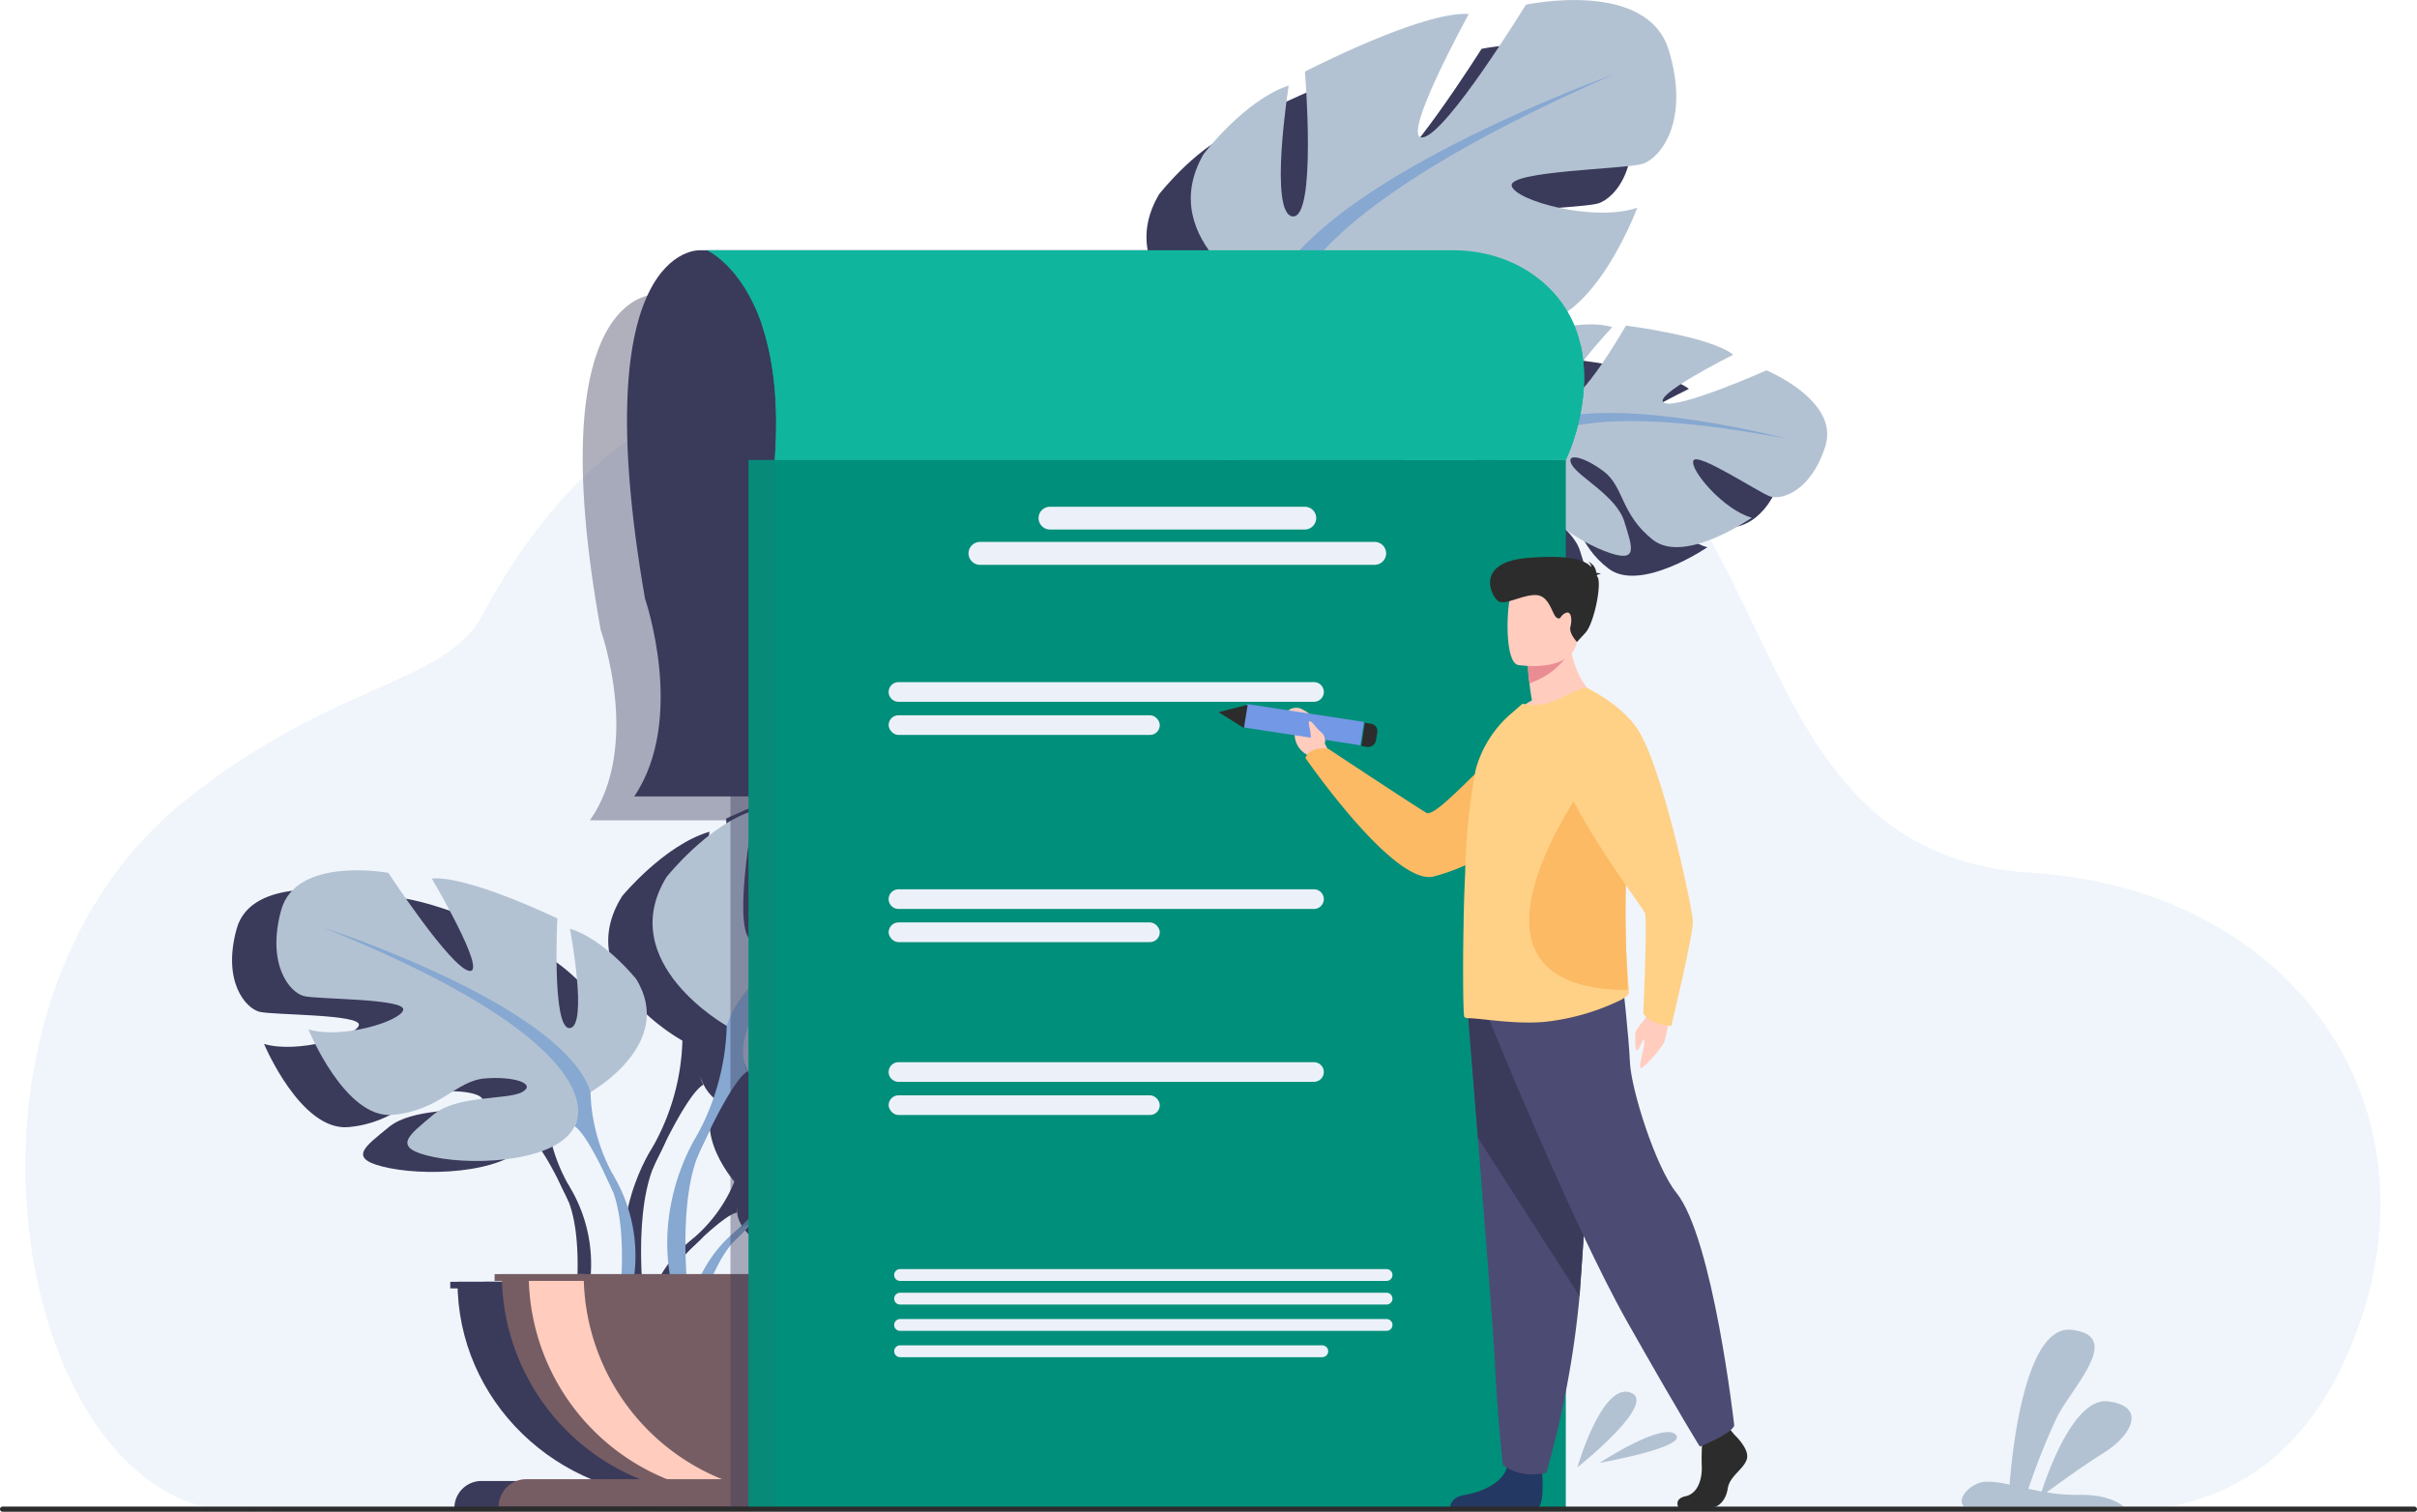 <svg xmlns="http://www.w3.org/2000/svg" width="295.693" height="184.953" viewBox="0 0 295.693 184.953">
  <g id="Group_28798" data-name="Group 28798" transform="translate(-3636.641 -5139.947)">
    <path id="Path_11785" data-name="Path 11785" d="M469.577,735.117s21.242,5.044,31.692-17.771c13.559-29.595-5.478-57.725-38.308-59.75-47.366-2.911-21.116-78.533-95.852-58.014-21.007,5.767-66.71-24.008-93.611,26.449-4.574,8.587-18.259,8.153-36.483,22.8-32.144,25.816-20.573,86.578,6.508,86.849S469.577,735.117,469.577,735.117Z" transform="translate(3422.188 4589.132)" fill="rgba(42,113,196,0.07)"/>
    <path id="Path_11789" data-name="Path 11789" d="M1267.8,1297.008s2.983-10.4,6.49-9.166S1267.8,1297.008,1267.8,1297.008Z" transform="translate(2561.811 4022.468)" fill="#b3c2d2"/>
    <path id="Path_11790" data-name="Path 11790" d="M1282.9,1318.843s7.629-5.008,9.292-3.471S1282.9,1318.843,1282.9,1318.843Z" transform="translate(2549.441 4000.073)" fill="#b3c2d2"/>
    <path id="Path_11791" data-name="Path 11791" d="M683.6,1075.5s-6.581-7.448-.4-12.2c0,0,4.5-2.658,8.19-2.441,0,0-5.225,8.5-3.525,9.347s5.1-9.871,5.1-9.871,10.287-.976,13.577.578c0,0-8.768,6.978-6.924,7.394s11.335-6.436,11.335-6.436,9.564,1.573,9.057,7.25-3.815,7.412-5.261,7.249-9.925-3.29-10.106-2.133,4.917,4.917,8.5,5.1c0,0-6.743,7.213-11.227,5.134s-4.863-5.387-7.665-6.617-5.17-1.247-4.013.018,6.2,2.495,7.81,5.243,3.019,4.592-1.609,3.905-12.167-3.959-12.51-7.738Z" transform="translate(3042.895 4209.015)" fill="#3a3a5b"/>
    <path id="Path_11792" data-name="Path 11792" d="M702.895,1110.9s-25.979-.976-31.71,6.237a18.2,18.2,0,0,1-5.171,7.051l-.615,1.609s4.5-4.61,6.111-4.881C671.511,1120.915,669,1111.984,702.895,1110.9Z" transform="translate(3055.306 4167.376)" fill="#3a3a5b"/>
    <path id="Path_11793" data-name="Path 11793" d="M641.766,1181.73a15.818,15.818,0,0,0-5.966,11.154l1.012.09s1.79-7.394,5.008-10.287S641.766,1181.73,641.766,1181.73Z" transform="translate(3079.555 4109.833)" fill="#3a3a5b"/>
    <path id="Path_11794" data-name="Path 11794" d="M395.877,974.3s10.486-5.695,5.586-13.432c0,0-3.9-4.755-8.1-5.966,0,0,2.242,11.534,0,11.805s-1.537-13.035-1.537-13.035-11.028-5.152-15.367-4.737c0,0,6.852,11.263,4.61,10.992s-9.925-11.679-9.925-11.679-11.317-2.025-13.125,4.483,1.121,9.762,2.8,10.178,12.42.271,12.149,1.627-7.539,3.525-11.606,2.3c0,0,4.483,10.721,10.341,10.178s7.683-4.068,11.317-4.339,6.291.687,4.484,1.627-7.973.307-10.9,2.73-5.315,3.923.145,5.008,15.222.4,17.175-3.67Z" transform="translate(3307.582 4300.828)" fill="#3a3a5b"/>
    <path id="Path_11795" data-name="Path 11795" d="M389.2,985.6s29.341,9.238,32.686,19.543a21.047,21.047,0,0,0,2.8,9.907v2.043s-3.073-6.924-4.755-7.882C419.934,1009.211,426.5,1000.262,389.2,985.6Z" transform="translate(3281.573 4269.986)" fill="#3a3a5b"/>
    <path id="Path_11796" data-name="Path 11796" d="M579.2,1142.766a18.326,18.326,0,0,1,1.934,14.788l-1.157-.289s1.121-8.949-1.229-13.451S579.2,1142.766,579.2,1142.766Z" transform="translate(3127.064 4142.271)" fill="#3a3a5b"/>
    <path id="Path_11797" data-name="Path 11797" d="M621.074,892.817s-13.812-7.5-7.358-17.7c0,0,5.152-6.255,10.684-7.864,0,0-2.947,15.2,0,15.548s2.025-17.157,2.025-17.157,14.535-6.8,20.248-6.273c0,0-9.021,14.843-6.074,14.5s13.071-15.385,13.071-15.385,14.915-2.694,17.319,5.894-1.482,12.89-3.688,13.414-16.4.362-16.018,2.151,9.943,4.646,15.276,3.037c0,0-5.894,14.137-13.631,13.414s-10.124-5.369-14.915-5.713-8.28.886-5.894,2.133,10.5.416,14.372,3.616,7,5.152-.181,6.581-20.085.542-22.652-4.827Z" transform="translate(3099.053 4374.448)" fill="#3a3a5b"/>
    <path id="Path_11798" data-name="Path 11798" d="M688.669,907.8s-38.67,12.167-43.1,25.744a28.032,28.032,0,0,1-3.67,13.071v2.676s4.05-9.13,6.255-10.377C648.155,938.913,639.5,927.108,688.669,907.8Z" transform="translate(3074.558 4333.722)" fill="#3a3a5b"/>
    <path id="Path_11799" data-name="Path 11799" d="M625.524,1114.924s-5.966,8.786-2.567,19.489l1.537-.4s-1.5-11.787,1.627-17.717S625.524,1114.924,625.524,1114.924Z" transform="translate(3090.934 4165.412)" fill="#3a3a5b"/>
    <path id="Path_11800" data-name="Path 11800" d="M537.046,1239.686c14.951,0,27.064-11.769,27.064-26.286H510C510,1227.917,522.113,1239.686,537.046,1239.686Z" transform="translate(3182.612 4083.369)" fill="#3a3a5b"/>
    <path id="Path_11801" data-name="Path 11801" d="M558.626,1239.487a29.482,29.482,0,0,1-3.363.2c-14.951,0-27.064-11.769-27.064-26.286h6.725C534.925,1226.814,545.266,1237.878,558.626,1239.487Z" transform="translate(3167.702 4083.369)" fill="#3a3a5b"/>
    <path id="Path_11802" data-name="Path 11802" d="M562.768,1351.453H507.9a3.308,3.308,0,0,1,3.345-3.254h48.179A3.308,3.308,0,0,1,562.768,1351.453Z" transform="translate(3184.333 3972.94)" fill="#3a3a5b"/>
    <rect id="Rectangle_8544" data-name="Rectangle 8544" width="55.61" height="0.806" transform="translate(3691.726 5296.77)" fill="#3a3a5b"/>
    <path id="Path_11803" data-name="Path 11803" d="M1194.176,602.078s-4.737-8.7,2.35-12c0,0,5.008-1.627,8.551-.633,0,0-7.014,7.177-5.55,8.37s7.213-8.551,7.213-8.551,10.25,1.247,13.125,3.471c0,0-10.16,4.935-8.443,5.731s12.51-3.869,12.51-3.869,8.967,3.58,7.2,9-5.387,6.418-6.761,5.966-8.931-5.315-9.383-4.23,3.688,5.839,7.141,6.779c0,0-8.208,5.6-12.113,2.6s-3.525-6.291-5.966-8.081-4.773-2.314-3.941-.832,5.5,3.742,6.436,6.761,1.916,5.134-2.459,3.489-10.974-6.472-10.449-10.232Z" transform="translate(2623.395 4594.789)" fill="#3a3a5b"/>
    <path id="Path_11804" data-name="Path 11804" d="M1199.135,650.482s-25.129-6.49-32.343-.669a18.623,18.623,0,0,1-6.635,5.767l-.958,1.446s5.424-3.543,7.051-3.471C1166.251,653.556,1165.817,644.3,1199.135,650.482Z" transform="translate(2650.778 4547.054)" fill="#3a3a5b"/>
    <path id="Path_11805" data-name="Path 11805" d="M1126.652,691.16a16.118,16.118,0,0,0-8.352,9.618l.976.307s3.4-6.834,7.2-8.985S1126.652,691.16,1126.652,691.16Z" transform="translate(2684.284 4511.474)" fill="#3a3a5b"/>
    <path id="Path_11806" data-name="Path 11806" d="M985.7,411.761s-14.047-7.1-7.918-17.482c0,0,4.972-6.4,10.431-8.172,0,0-2.477,15.276.488,15.548s1.5-17.211,1.5-17.211,14.336-7.213,20.049-6.852c0,0-8.569,15.1-5.622,14.662s12.6-15.764,12.6-15.764,14.824-3.109,17.482,5.405-1.085,12.908-3.272,13.523-16.379.832-15.945,2.6,10.07,4.357,15.367,2.6c0,0-5.46,14.282-13.215,13.794s-10.287-5.062-15.077-5.279-8.262,1.121-5.839,2.314,10.522.108,14.481,3.182,7.141,4.954.018,6.6-20.049,1.1-22.8-4.176Z" transform="translate(2800.664 4769.433)" fill="#3a3a5b"/>
    <path id="Path_11807" data-name="Path 11807" d="M1055.958,424.8s-38.272,13.288-42.268,26.991a27.936,27.936,0,0,1-3.29,13.161l.09,2.676s3.76-9.22,5.93-10.54C1016.42,457.088,1007.417,445.536,1055.958,424.8Z" transform="translate(2772.677 4729.402)" fill="#3a3a5b"/>
    <path id="Path_11808" data-name="Path 11808" d="M995.745,639.093s-5.695,8.967-1.971,19.579l1.537-.452s-1.862-11.751,1.085-17.771S995.745,639.093,995.745,639.093Z" transform="translate(2787.332 4555.262)" fill="#3a3a5b"/>
    <path id="Path_11809" data-name="Path 11809" d="M603.579,545.3s-14.21-.669-6.671,41.038c0,0,5.08,14.174-1.32,23.285h94.28V545.3Z" transform="translate(3113.223 4630.689)" fill="#3a3a5b" opacity="0.4"/>
    <path id="Path_11810" data-name="Path 11810" d="M633.579,515.3s-14.21-.687-6.671,42.629c0,0,5.08,14.716-1.32,24.189h94.28V515.3Z" transform="translate(3088.646 4655.266)" fill="#3a3a5b"/>
    <path id="Path_11811" data-name="Path 11811" d="M713.6,1066.229s-6.581-7.683-.4-12.564c0,0,4.5-2.73,8.19-2.513,0,0-5.225,8.75-3.525,9.618s5.1-10.16,5.1-10.16,10.287-.994,13.577.6c0,0-8.768,7.177-6.924,7.611s11.335-6.635,11.335-6.635,9.563,1.627,9.057,7.466-3.815,7.629-5.261,7.484-9.925-3.4-10.106-2.206,4.917,5.062,8.5,5.243c0,0-6.743,7.43-11.227,5.3s-4.863-5.55-7.665-6.834-5.171-1.266-4.013.036,6.2,2.567,7.81,5.387,3.019,4.737-1.609,4.032-12.167-4.086-12.51-7.973Z" transform="translate(3018.318 4216.981)" fill="#599dad"/>
    <path id="Path_11812" data-name="Path 11812" d="M732.895,1102.69s-25.979-1.012-31.71,6.418a18.83,18.83,0,0,1-5.17,7.267l-.615,1.645s4.5-4.737,6.111-5.026C701.511,1112.994,699,1103.792,732.895,1102.69Z" transform="translate(3030.73 4174.103)" fill="#599dad"/>
    <path id="Path_11813" data-name="Path 11813" d="M671.766,1175.608a16.339,16.339,0,0,0-5.966,11.48l1.012.09s1.79-7.611,5.008-10.594S671.766,1175.608,671.766,1175.608Z" transform="translate(3054.979 4114.87)" fill="#86a8d1"/>
    <path id="Path_11814" data-name="Path 11814" d="M425.877,962.022s10.486-5.875,5.586-13.83c0,0-3.9-4.9-8.1-6.147,0,0,2.242,11.859,0,12.149s-1.537-13.414-1.537-13.414-11.028-5.315-15.367-4.881c0,0,6.852,11.588,4.61,11.3s-9.925-12-9.925-12-11.317-2.1-13.125,4.61,1.121,10.052,2.8,10.468,12.42.289,12.149,1.681-7.539,3.634-11.606,2.386c0,0,4.483,11.028,10.341,10.467s7.683-4.194,11.317-4.465,6.291.687,4.483,1.681-7.973.307-10.9,2.8-5.315,4.031.145,5.152,15.222.416,17.175-3.778Z" transform="translate(3283.006 4311.535)" fill="#b3c2d2"/>
    <path id="Path_11815" data-name="Path 11815" d="M419.2,973.7s29.341,9.491,32.686,20.121a22.19,22.19,0,0,0,2.8,10.2v2.1s-3.073-7.123-4.755-8.117C449.934,998,456.5,988.778,419.2,973.7Z" transform="translate(3256.997 4279.735)" fill="#86a8d1"/>
    <path id="Path_11816" data-name="Path 11816" d="M609.2,1135.435a19.322,19.322,0,0,1,1.934,15.222l-1.157-.307s1.121-9.2-1.229-13.848S609.2,1135.435,609.2,1135.435Z" transform="translate(3102.488 4148.318)" fill="#86a8d1"/>
    <path id="Path_11817" data-name="Path 11817" d="M651.074,878.1s-13.812-7.738-7.358-18.223c0,0,5.152-6.454,10.684-8.117,0,0-2.947,15.656,0,16.036s2.025-17.681,2.025-17.681,14.535-7,20.248-6.454c0,0-9.021,15.294-6.074,14.915s13.071-15.837,13.071-15.837,14.915-2.766,17.319,6.074-1.482,13.27-3.688,13.812-16.4.38-16.018,2.224,9.943,4.773,15.276,3.128c0,0-5.894,14.535-13.631,13.812s-10.124-5.532-14.915-5.894-8.28.922-5.894,2.206,10.5.416,14.372,3.706,7,5.315-.181,6.8-20.085.542-22.652-4.972Z" transform="translate(3074.477 4387.353)" fill="#b3c2d2"/>
    <path id="Path_11818" data-name="Path 11818" d="M718.669,893.5s-38.67,12.528-43.1,26.521a29.558,29.558,0,0,1-3.67,13.45v2.748s4.05-9.383,6.255-10.666C678.155,925.553,669.5,913.386,718.669,893.5Z" transform="translate(3049.981 4345.436)" fill="#86a8d1"/>
    <path id="Path_11819" data-name="Path 11819" d="M655.524,1106.776s-5.966,9.057-2.567,20.067l1.537-.4s-1.5-12.149,1.627-18.259S655.524,1106.776,655.524,1106.776Z" transform="translate(3066.357 4172.131)" fill="#86a8d1"/>
    <path id="Path_11820" data-name="Path 11820" d="M567.045,1235.263a27.064,27.064,0,0,0,27.064-27.063H540A27.046,27.046,0,0,0,567.045,1235.263Z" transform="translate(3158.036 4087.629)" fill="#765d63"/>
    <path id="Path_11821" data-name="Path 11821" d="M588.626,1235.047a25.875,25.875,0,0,1-3.363.217A27.064,27.064,0,0,1,558.2,1208.2h6.725A27.046,27.046,0,0,0,588.626,1235.047Z" transform="translate(3143.126 4087.629)" fill="#ffccbe"/>
    <path id="Path_11822" data-name="Path 11822" d="M592.768,1350.344H537.9a3.344,3.344,0,0,1,3.344-3.344h48.179A3.345,3.345,0,0,1,592.768,1350.344Z" transform="translate(3159.756 3973.922)" fill="#765d63"/>
    <rect id="Rectangle_8545" data-name="Rectangle 8545" width="55.61" height="0.83" transform="translate(3697.15 5295.829)" fill="#765d63"/>
    <rect id="Rectangle_8546" data-name="Rectangle 8546" width="96.774" height="123.585" transform="translate(3726.003 5200.682)" fill="#3a3a5b" opacity="0.4"/>
    <path id="Path_11823" data-name="Path 11823" d="M1224.176,578.784s-4.737-8.949,2.35-12.348c0,0,5.008-1.681,8.551-.651,0,0-7.014,7.394-5.55,8.605s7.213-8.786,7.213-8.786,10.251,1.284,13.125,3.561c0,0-10.16,5.08-8.443,5.894s12.51-3.977,12.51-3.977,8.967,3.688,7.2,9.274-5.387,6.617-6.761,6.147-8.931-5.5-9.383-4.375,3.688,6.02,7.141,6.978c0,0-8.208,5.785-12.113,2.694s-3.525-6.472-5.966-8.334-4.773-2.368-3.941-.85,5.5,3.869,6.436,6.978,1.916,5.279-2.459,3.58-10.974-6.671-10.449-10.522Z" transform="translate(2598.819 4614.178)" fill="#b3c2d2"/>
    <path id="Path_11824" data-name="Path 11824" d="M1229.135,628.593s-25.129-6.671-32.343-.687a18.817,18.817,0,0,1-6.635,5.948l-.958,1.482s5.424-3.634,7.051-3.561C1196.251,631.775,1195.817,622.247,1229.135,628.593Z" transform="translate(2626.202 4565.057)" fill="#86a8d1"/>
    <path id="Path_11825" data-name="Path 11825" d="M1156.652,670.584a16.361,16.361,0,0,0-8.352,9.907l.976.307s3.4-7.051,7.2-9.238S1156.652,670.584,1156.652,670.584Z" transform="translate(2659.707 4528.326)" fill="#599dad"/>
    <path id="Path_11826" data-name="Path 11826" d="M1015.7,382.838s-14.047-7.322-7.918-18.006c0,0,4.972-6.6,10.431-8.425,0,0-2.477,15.746.488,16.018s1.5-17.717,1.5-17.717,14.336-7.43,20.049-7.051c0,0-8.569,15.548-5.622,15.1s12.6-16.235,12.6-16.235,14.824-3.2,17.482,5.568-1.085,13.288-3.272,13.92-16.379.85-15.945,2.676,10.07,4.483,15.367,2.676c0,0-5.46,14.716-13.215,14.21s-10.287-5.225-15.078-5.442-8.262,1.157-5.839,2.386,10.522.108,14.481,3.272,7.141,5.1.018,6.8-20.049,1.139-22.8-4.3Z" transform="translate(2776.087 4793.998)" fill="#b3c2d2"/>
    <path id="Path_11827" data-name="Path 11827" d="M1085.958,396.3s-38.272,13.667-42.268,27.787a29.428,29.428,0,0,1-3.29,13.541l.09,2.766s3.76-9.509,5.93-10.865C1046.42,429.528,1037.417,417.633,1085.958,396.3Z" transform="translate(2748.101 4752.75)" fill="#86a8d1"/>
    <path id="Path_11828" data-name="Path 11828" d="M1025.745,616.9a25.533,25.533,0,0,0-1.971,20.157l1.537-.47s-1.862-12.076,1.085-18.277S1025.745,616.9,1025.745,616.9Z" transform="translate(2762.755 4573.479)" fill="#6bb7bf"/>
    <path id="Path_11864" data-name="Path 11864" d="M0,0H98.438V128.368H0Z" transform="translate(3728.209 5196.217)" fill="#078b78"/>
    <path id="Path_53986" data-name="Path 53986" d="M0,0H96.774V128.368H0Z" transform="translate(3731.427 5196.217)" fill="#008f7a"/>
    <path id="Path_11829" data-name="Path 11829" d="M1547.688,1267.434h-19.507c-1.048-.886.723-2.893,2.567-3.037a11.361,11.361,0,0,1,2.983.362c.271-3.579,1.808-19.6,7.575-18.946,6.49.723,0,7.051-1.826,10.793a85.423,85.423,0,0,0-3.453,8.66l1.627.325c.868-2.639,4.068-11.534,8.135-11.028,4.791.615,2.856,4.176-.524,6.291-2.495,1.555-5.55,3.778-7,4.845a22.015,22.015,0,0,0,3.814.307C1545.428,1265.916,1547.056,1266.91,1547.688,1267.434Z" transform="translate(2348.759 4056.832)" fill="#b3c2d2"/>
    <path id="Path_11830" data-name="Path 11830" d="M783.791,540.953H687.016c.542-7.322-.271-12.637-1.555-16.47-2.495-7.34-6.761-9.184-6.761-9.184h91.26c7.792,0,13.83,4.7,15.475,10.919.072.235.127.47.181.705C787.171,534.047,783.863,540.809,783.791,540.953Z" transform="translate(3044.411 4655.263)" fill="#10b59d"/>
    <path id="Path_11831" data-name="Path 11831" d="M814.429,582.57H717.655c.542-7.322-.271-12.637-1.555-16.47,9.889,1.826,34.385,5.677,60.6,5.026,16.958-.416,30.372-1.555,39.556-2.585C817.81,575.664,814.5,582.425,814.429,582.57Z" transform="translate(3013.772 4613.647)" fill="#10b59d"/>
    <g id="Group_28799" data-name="Group 28799" transform="translate(-5)">
      <path id="Path_11832" data-name="Path 11832" d="M881.448,810H830.611a1.211,1.211,0,0,1-1.211-1.211h0a1.211,1.211,0,0,1,1.211-1.193h50.837a1.211,1.211,0,0,1,1.193,1.193h0A1.211,1.211,0,0,1,881.448,810Z" transform="translate(2920.955 4415.807)" fill="#ecf1f9"/>
      <rect id="Rectangle_8549" data-name="Rectangle 8549" width="33.174" height="2.408" rx="1.204" transform="translate(3750.355 5227.456)" fill="#ecf1f9"/>
      <path id="Path_11834" data-name="Path 11834" d="M881.448,950.2H830.611a1.211,1.211,0,0,1-1.211-1.193h0a1.211,1.211,0,0,1,1.211-1.211h50.837a1.211,1.211,0,0,1,1.193,1.211h0A1.211,1.211,0,0,1,881.448,950.2Z" transform="translate(2920.955 4300.953)" fill="#ecf1f9"/>
      <rect id="Rectangle_8550" data-name="Rectangle 8550" width="33.174" height="2.408" rx="1.204" transform="translate(3750.355 5252.802)" fill="#ecf1f9"/>
      <path id="Path_11836" data-name="Path 11836" d="M881.448,1067.2H830.611a1.211,1.211,0,0,1-1.211-1.193h0a1.211,1.211,0,0,1,1.211-1.211h50.837a1.211,1.211,0,0,1,1.193,1.211h0A1.211,1.211,0,0,1,881.448,1067.2Z" transform="translate(2920.955 4205.104)" fill="#ecf1f9"/>
      <rect id="Rectangle_8551" data-name="Rectangle 8551" width="33.174" height="2.408" rx="1.204" transform="translate(3750.355 5273.954)" fill="#ecf1f9"/>
    </g>
    <path id="Path_11838" data-name="Path 11838" d="M935.759,691.684H904.592a1.41,1.41,0,0,1-1.392-1.392h0a1.392,1.392,0,0,1,1.392-1.392h31.167a1.392,1.392,0,0,1,1.41,1.392h0A1.41,1.41,0,0,1,935.759,691.684Z" transform="translate(2860.497 4513.048)" fill="#ecf1f9"/>
    <path id="Path_11839" data-name="Path 11839" d="M905.5,715.5H857.21a1.41,1.41,0,0,1-1.41-1.41h0a1.41,1.41,0,0,1,1.41-1.392H905.5a1.41,1.41,0,0,1,1.392,1.392h0a1.41,1.41,0,0,1-1.392,1.41Z" transform="translate(2899.328 4493.55)" fill="#ecf1f9"/>
    <path id="Path_11841" data-name="Path 11841" d="M1311.247,1026.245a20.912,20.912,0,0,1-.723,4.013,14.5,14.5,0,0,1-2.694,3.073c-.687.4.416-2.676.271-3.29s-.561,1.1-.868,1.139-.217-1.482-.235-2.043,1.482-1.916,2.007-3.109S1311.247,1026.245,1311.247,1026.245Z" transform="translate(2529.699 4237.26)" fill="#ffccbe"/>
    <path id="Path_11842" data-name="Path 11842" d="M1075.45,830.76l-.759-1.464s.38-2.6-2.892-4.248a1.582,1.582,0,0,0-1.862.488c-.669.976,1.175.723,1.085,2.26a2.853,2.853,0,0,0,1.645,2.947l.832.958Z" transform="translate(2724.024 4401.613)" fill="#ffccbe"/>
    <path id="Path_11843" data-name="Path 11843" d="M1117.824,835.583a25.925,25.925,0,0,1-18.259,18.277c-4.809,1.392-15.765-14.481-15.765-14.481s.38-1.464,2.8-1.121c0,0,10.648,7.051,12,7.828s9.021-8.75,12.583-10.269A9.147,9.147,0,0,1,1117.824,835.583Z" transform="translate(2712.547 4393.302)" fill="#fcba64"/>
    <rect id="Rectangle_8552" data-name="Rectangle 8552" width="2.893" height="14.51" transform="translate(3788.727 5228.936) rotate(-81.3)" fill="#7398e6"/>
    <path id="Path_11844" data-name="Path 11844" d="M1025,823.8l3.109,1.952.452-2.856Z" transform="translate(2760.717 4403.272)" fill="#2c2c2c"/>
    <path id="Path_11845" data-name="Path 11845" d="M1123.552,836.293l-.145.9a.994.994,0,0,1-1.157.85l-.651-.109.434-2.838.723.108a.94.94,0,0,1,.8,1.085Z" transform="translate(2681.581 4393.278)" fill="#2c2c2c"/>
    <path id="Path_11846" data-name="Path 11846" d="M1342.515,1313.032s1.916,1.753,1.537,3-2.1,2.061-2.332,3.58-1.175,2.35-2.025,2.35h-4s-.633-1.067.868-1.392,2.061-2.115,1.97-3.76a29.414,29.414,0,0,1,.145-3.869l3.164-.741Z" transform="translate(2506.295 4002.431)" fill="#2c2c2c"/>
    <path id="Path_11847" data-name="Path 11847" d="M1192.945,1334.89s.344,3.977-.488,4.393H1181.7s0-1.247,1.717-1.519,4.773-1.283,5.279-3.543S1192.945,1334.89,1192.945,1334.89Z" transform="translate(2632.345 3985.093)" fill="#233862"/>
    <path id="Path_11848" data-name="Path 11848" d="M1193.7,1026.558s.56,6.978,1.229,15.367c.9,11.389,2.007,25.382,2.115,28.022.181,4.61.922,11.968.922,11.968s1.772,1.754,5.333,1.012a118.754,118.754,0,0,0,4.068-21.622c.018-.181.036-.38.036-.561.85-11.317,2.151-35.145,2.151-35.145Z" transform="translate(2622.515 4237.218)" fill="#4c4b73"/>
    <path id="Path_11849" data-name="Path 11849" d="M1193.7,1026.558s.56,6.978,1.229,15.367l12.438,19.38c.018-.181.036-.38.036-.561.85-11.317,2.151-35.145,2.151-35.145Z" transform="translate(2622.515 4237.218)" fill="#3a3a5b"/>
    <path id="Path_11850" data-name="Path 11850" d="M1208,1014.856s10.232,25.256,16.958,37.133,8.84,15.186,8.84,15.186,3.851-1.519,4.212-2.567c0,0-2.585-22.905-7.087-28.492-2.549-3.164-5.532-12.637-5.677-15.945s-.9-9.871-.9-9.871Z" transform="translate(2610.8 4249.751)" fill="#4c4b73"/>
    <path id="Path_11851" data-name="Path 11851" d="M1233.019,782.188s-6.924,3.345-10.919,2.1a9.672,9.672,0,0,1,2.712-2.151c-.145-.814-.253-1.5-.307-2.1a17.963,17.963,0,0,1-.181-2.133l2.676-2.1,2.531-2.007A10.192,10.192,0,0,0,1233.019,782.188Z" transform="translate(2599.249 4443.496)" fill="#ffccbe"/>
    <path id="Path_11852" data-name="Path 11852" d="M1210.78,848.747c.018.416-.886.9-1.3,1.085a28.147,28.147,0,0,1-8.859,2.513c-3.688.38-8.063-.452-9.564-.434a.578.578,0,0,1-.416-.163c-.108-.072-.2-4.538-.108-10.142,0-.235,0-.452.018-.687v-.072c.018-2.187.09-4.483.2-6.779a74.247,74.247,0,0,1,1.3-12.619,13.806,13.806,0,0,1,4.321-6.8l1.392-1.211a6.634,6.634,0,0,0,4.285-.506c1.609-.777,3.326-1.609,3.6-1.392,2.1,1.519,3.507,4.954,4.248,9.347a47.822,47.822,0,0,1,.633,8.316c0,1.085-.036,2.206-.09,3.308a105.15,105.15,0,0,0,.217,14.192C1210.708,847.572,1210.762,848.259,1210.78,848.747Z" transform="translate(2625.14 4412.606)" fill="#ffd186"/>
    <path id="Path_11853" data-name="Path 11853" d="M1247.314,890.97c-24.243-.036-4.465-26.3-4.465-26.3l3.923-1.266a75.4,75.4,0,0,1,.452,8.877c0,1.157-.018,2.35-.072,3.543C1246.9,882.2,1247.151,887.77,1247.314,890.97Z" transform="translate(2588.48 4370.094)" fill="#fcba64"/>
    <path id="Path_11854" data-name="Path 11854" d="M1239.661,785.045a9.166,9.166,0,0,1-5.08,4.086A17.987,17.987,0,0,1,1234.4,787l2.676-2.1Z" transform="translate(2589.173 4434.403)" fill="#e98c94"/>
    <path id="Path_11855" data-name="Path 11855" d="M1221.859,747.315s6.6,1.085,7.231-2.983,1.88-6.653-2.314-7.5-5.243.56-5.785,1.862S1220.159,746.936,1221.859,747.315Z" transform="translate(2600.503 4473.994)" fill="#ffccbe"/>
    <path id="Path_11856" data-name="Path 11856" d="M1221.8,725.083c.072-.072.2-.127.506-.145a1.066,1.066,0,0,0-.56-.163,1.58,1.58,0,0,0-1.031-1.374.9.9,0,0,1,.434.669c-.85-.886-2.676-1.519-7.738-1.121-6.671.524-4.465,4.809-3.616,5.315s3.055-.886,4.664-.759,1.9,2.459,2.459,2.766.325-.235,1.067-.579.813.886.6,1.681.8,1.862.8,1.862l1.031-1.121c1.031-1.1,1.989-5.767,1.519-6.779C1221.889,725.264,1221.853,725.173,1221.8,725.083Z" transform="translate(2610.18 4485.253)" fill="#2c2c2c"/>
    <path id="Path_11857" data-name="Path 11857" d="M1259.941,811.5s4.176,1.971,6.183,5.026c3.109,4.719,6.707,21.911,6.779,23.5s-2.64,12.836-2.64,12.836-2.73-.181-3.435-1.555c0,0,.542-11.552.2-12.293s-11.39-15.493-10.16-18.639S1259.941,811.5,1259.941,811.5Z" transform="translate(2570.845 4412.612)" fill="#ffd186"/>
    <path id="Path_11858" data-name="Path 11858" d="M1088.029,836.665a1.3,1.3,0,0,0-.4-1.3c-.615-.416-1.193-1.5-1.464-1.338s.307,1.266.145,2.459C1086.257,836.9,1087.234,838,1088.029,836.665Z" transform="translate(2710.668 4394.172)" fill="#ffccbe"/>
    <path id="Path_11859" data-name="Path 11859" d="M865.738,1206.246H806.223a.723.723,0,0,1-.723-.723h0a.723.723,0,0,1,.723-.723h59.514a.723.723,0,0,1,.723.723h0A.723.723,0,0,1,865.738,1206.246Z" transform="translate(2940.534 4090.415)" fill="#ecf1f9"/>
    <path id="Path_11860" data-name="Path 11860" d="M865.738,1222.246H806.223a.723.723,0,0,1-.723-.723h0a.723.723,0,0,1,.723-.723h59.514a.723.723,0,0,1,.723.723h0A.723.723,0,0,1,865.738,1222.246Z" transform="translate(2940.534 4077.307)" fill="#ecf1f9"/>
    <path id="Path_11861" data-name="Path 11861" d="M865.738,1240.046H806.223a.723.723,0,0,1-.723-.723h0a.723.723,0,0,1,.723-.723h59.514a.723.723,0,0,1,.723.723h0A.723.723,0,0,1,865.738,1240.046Z" transform="translate(2940.534 4062.725)" fill="#ecf1f9"/>
    <path id="Path_11862" data-name="Path 11862" d="M857.874,1257.846h-51.65a.723.723,0,0,1-.723-.723h0a.723.723,0,0,1,.723-.723h51.65a.723.723,0,0,1,.723.723h0A.723.723,0,0,1,857.874,1257.846Z" transform="translate(2940.534 4048.143)" fill="#ecf1f9"/>
    <path id="Path_11863" data-name="Path 11863" d="M495.767,1366.133H200.707a.325.325,0,0,1-.307-.325h0a.325.325,0,0,1,.307-.307h295.06a.325.325,0,0,1,.325.307h0A.325.325,0,0,1,495.767,1366.133Z" transform="translate(3436.241 3958.767)" fill="#2c2c2c"/>
  </g>
</svg>
